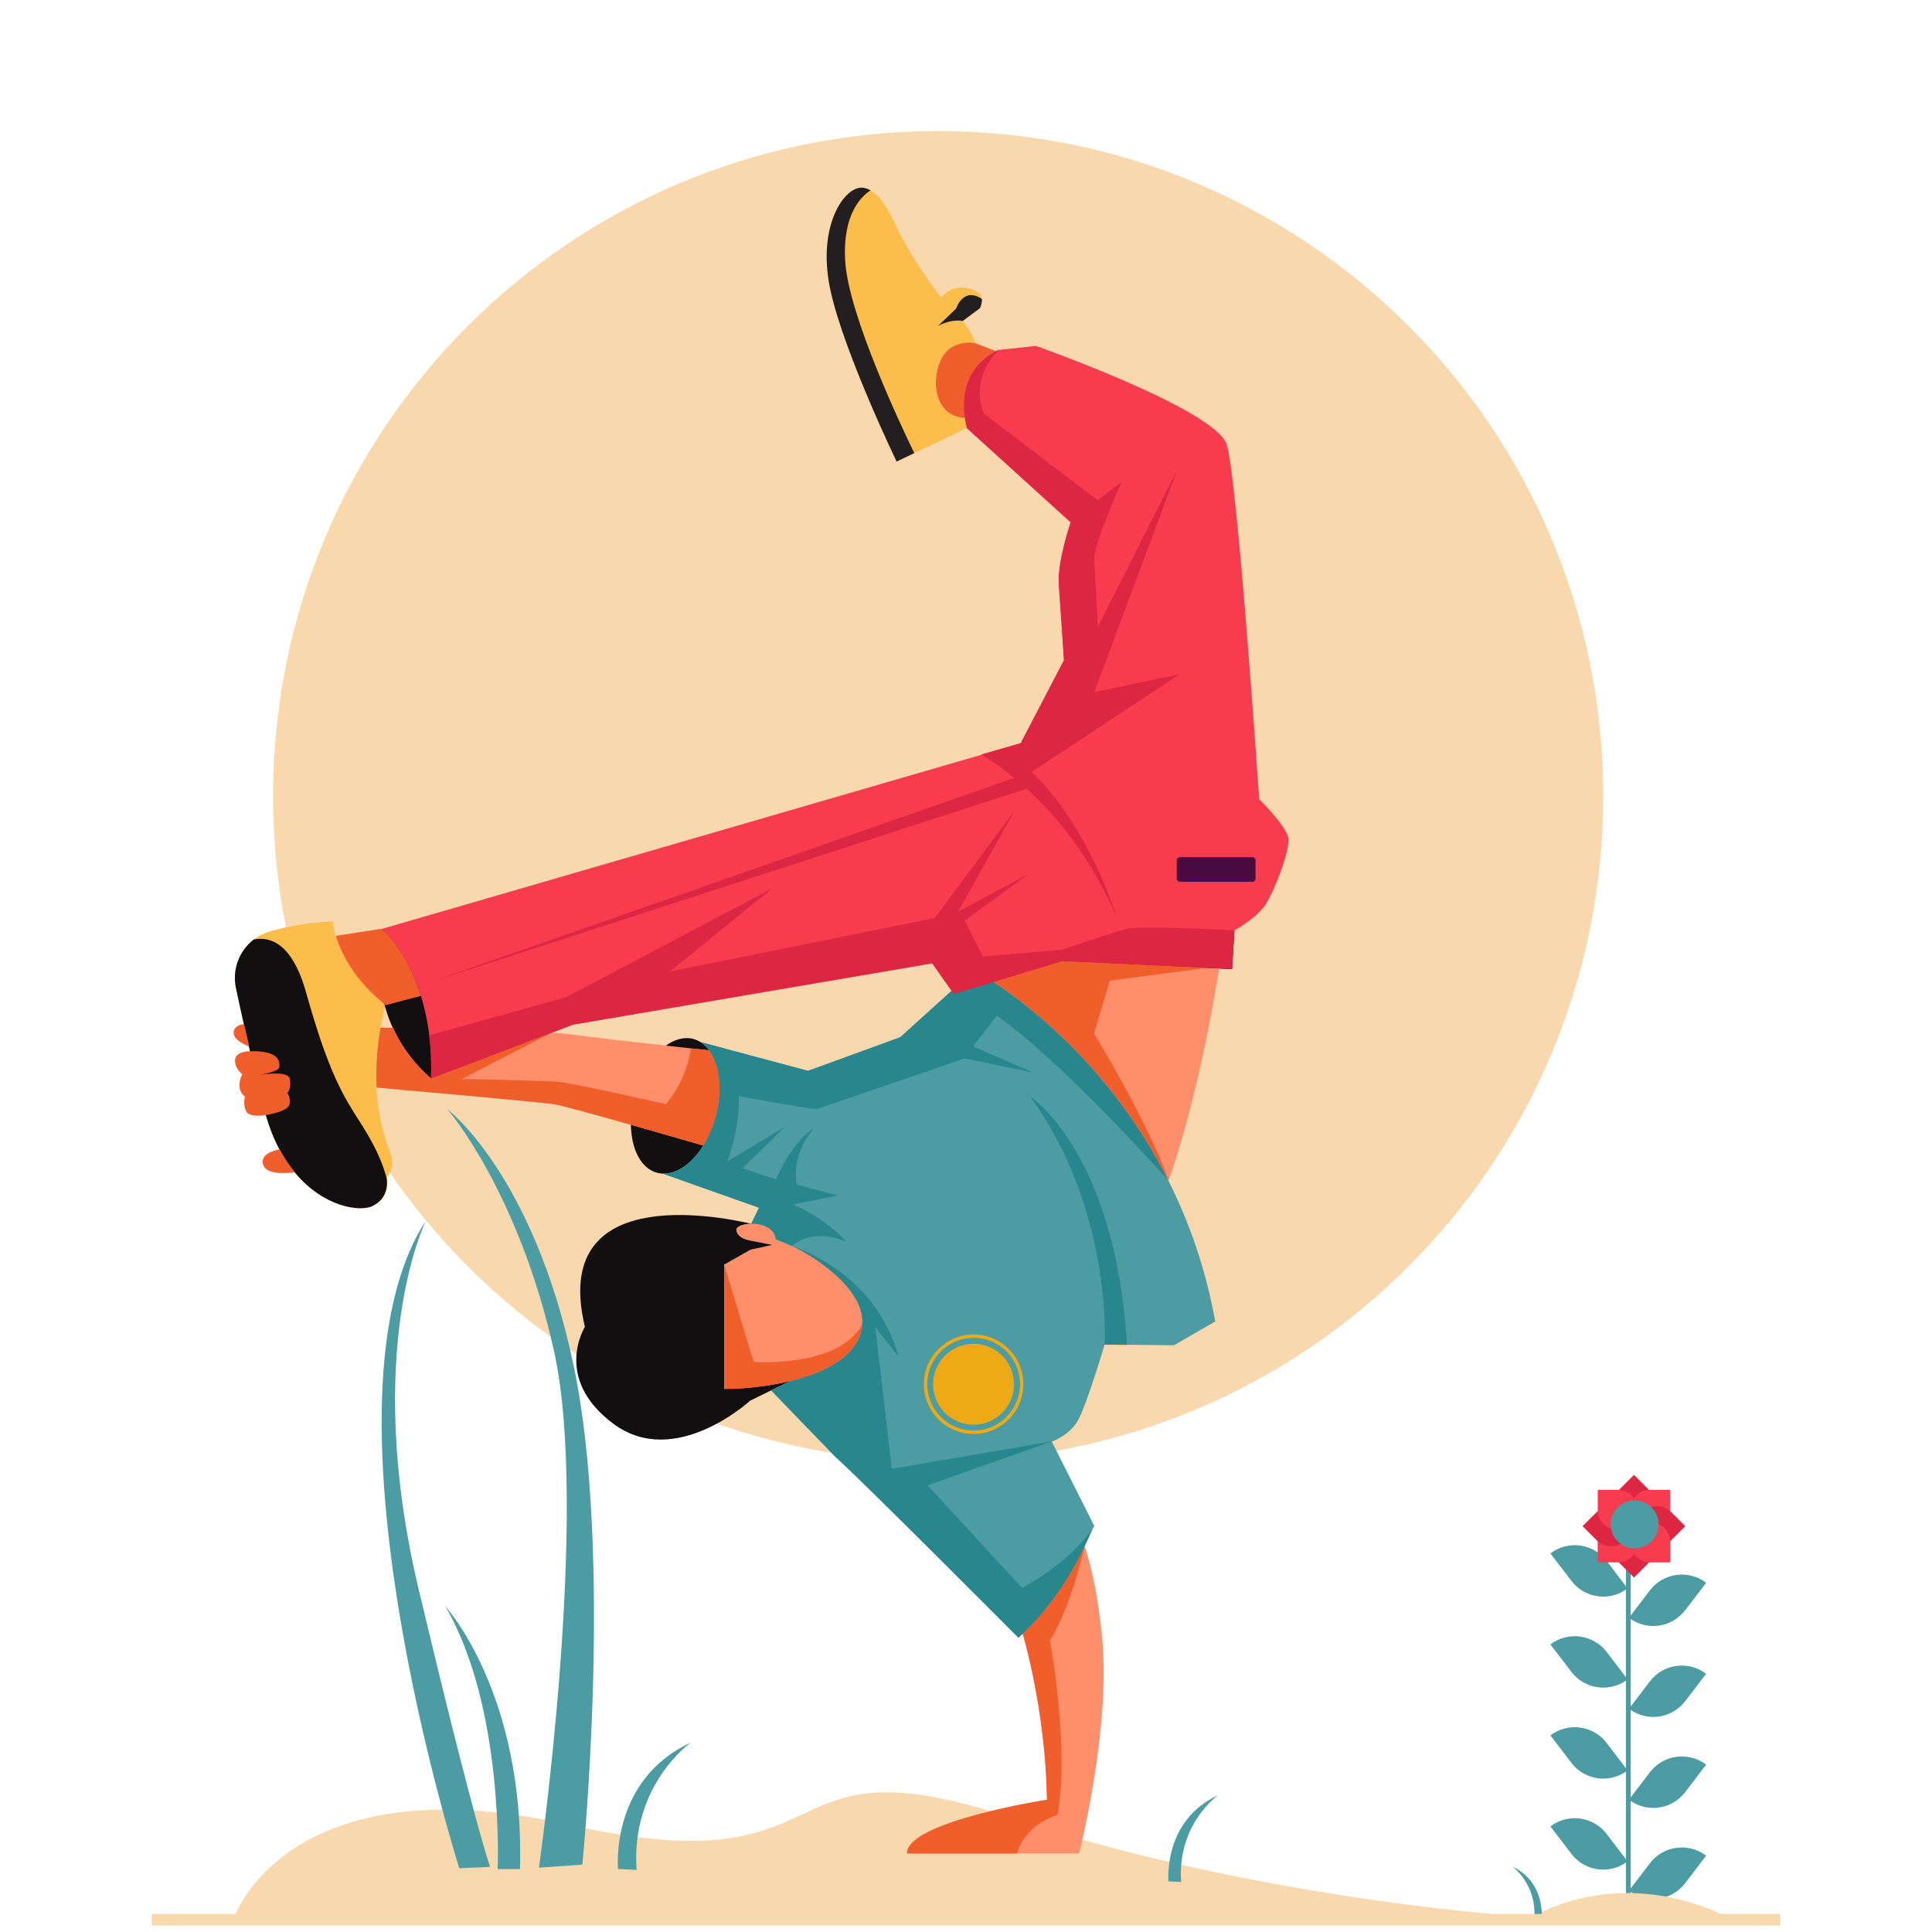 <svg width="160" height="160" viewBox="0 0 160 160" fill="none" xmlns="http://www.w3.org/2000/svg">
<path d="M77.696 121.016C108.116 121.016 132.776 96.356 132.776 65.936C132.776 35.516 108.116 10.856 77.696 10.856C47.276 10.856 22.616 35.516 22.616 65.936C22.616 96.356 47.276 121.016 77.696 121.016Z" fill="#F9D8AD"/>
<path d="M139.56 140.888L141.296 138.616C139.84 137.504 137.752 137.784 136.64 139.24L135.048 141.328V134.08C136.496 135.072 138.48 134.768 139.56 133.352L141.296 131.08C139.84 129.968 137.752 130.248 136.64 131.704L135.048 133.792V127.744H134.656V131.368L133.056 129.272C131.944 127.816 129.856 127.536 128.4 128.648L130.136 130.92C131.216 132.336 133.208 132.64 134.656 131.64V138.904L133.056 136.808C131.944 135.352 129.856 135.072 128.4 136.184L130.136 138.456C131.216 139.872 133.208 140.176 134.656 139.176V146.44L133.056 144.344C131.944 142.888 129.856 142.608 128.4 143.72L130.136 145.992C131.216 147.408 133.208 147.712 134.656 146.712V153.976L133.056 151.88C131.944 150.424 129.856 150.144 128.4 151.256L130.136 153.528C131.216 154.944 133.208 155.248 134.656 154.248V158.872C134.744 158.856 134.824 158.84 134.92 158.84C134.96 158.84 135 158.84 135.048 158.84V156.68C136.496 157.672 138.48 157.368 139.56 155.952L141.296 153.68C139.84 152.568 137.752 152.848 136.64 154.304L135.048 156.392V149.144C136.496 150.136 138.48 149.832 139.56 148.416L141.296 146.144C139.84 145.032 137.752 145.312 136.64 146.768L135.048 148.856V141.608C136.496 142.6 138.48 142.296 139.56 140.88V140.888Z" fill="#4C9CA3"/>
<path d="M135.32 126.168C133.832 126.168 133.088 124.376 134.144 123.32L135.32 122.144L136.496 123.32C137.544 124.368 136.8 126.168 135.32 126.168Z" fill="#DD2641"/>
<path d="M135.32 126.624C133.832 126.624 133.088 128.416 134.144 129.472L135.32 130.648L136.496 129.472C137.544 128.424 136.8 126.624 135.32 126.624Z" fill="#DD2641"/>
<path d="M135.48 126.232C134.432 125.184 135.176 123.384 136.656 123.384H138.32V125.048C138.32 126.536 136.528 127.272 135.472 126.224L135.48 126.232Z" fill="#F73C4F"/>
<path d="M135.16 126.552C134.112 125.504 132.312 126.248 132.312 127.728V129.392H133.976C135.464 129.392 136.2 127.6 135.152 126.544L135.16 126.552Z" fill="#F73C4F"/>
<path d="M135.544 126.392C135.544 124.904 137.336 124.16 138.392 125.216L139.568 126.392L138.392 127.568C137.344 128.616 135.544 127.872 135.544 126.392Z" fill="#DD2641"/>
<path d="M135.088 126.392C135.088 124.904 133.296 124.16 132.24 125.216L131.064 126.392L132.24 127.568C133.288 128.616 135.088 127.872 135.088 126.392Z" fill="#DD2641"/>
<path d="M135.48 126.552C136.528 125.504 138.328 126.248 138.328 127.728V129.392H136.664C135.176 129.392 134.44 127.6 135.488 126.544L135.48 126.552Z" fill="#F73C4F"/>
<path d="M135.16 126.232C136.208 125.184 135.464 123.384 133.984 123.384H132.32V125.048C132.32 126.536 134.112 127.272 135.168 126.224L135.16 126.232Z" fill="#F73C4F"/>
<path d="M135.376 128.232C136.472 128.232 137.36 127.344 137.36 126.248C137.36 125.152 136.472 124.264 135.376 124.264C134.28 124.264 133.392 125.152 133.392 126.248C133.392 127.344 134.28 128.232 135.376 128.232Z" fill="#4C9CA3"/>
<path d="M19.336 158.936C19.336 158.936 23.608 145.824 47.184 151.128C70.76 156.432 62.952 143.616 83.728 150.536C104.504 157.464 126.904 158.784 126.904 158.784C126.904 158.784 134.128 154.072 143.704 159.08L19.344 158.936H19.336Z" fill="#F9D8AD"/>
<path d="M96.768 155.808C96.768 155.808 96.288 150.8 100.864 148.68C100.864 148.68 97.48 151.056 97.816 155.856L96.768 155.808Z" fill="#4C9CA3"/>
<path d="M127.68 158.824C127.68 158.824 127.968 155.848 125.248 154.584C125.248 154.584 127.264 156 127.064 158.856L127.688 158.824H127.68Z" fill="#4C9CA3"/>
<path d="M51.184 154.784C51.184 154.784 50.48 147.432 57.2 144.32C57.2 144.32 52.232 147.816 52.72 154.856L51.184 154.784Z" fill="#4C9CA3"/>
<path d="M44.632 154.672C44.632 154.672 48.856 125.128 45.872 111.848C42.896 98.568 37.056 91.864 37.056 91.864C37.056 91.864 44.128 97.2 47.48 112.968C50.832 128.728 48.224 154.424 48.224 154.424L44.624 154.672H44.632Z" fill="#4C9CA3"/>
<path d="M41.216 154.784C41.216 154.784 41.792 141.408 36.872 133.016C36.872 133.016 43.472 140.192 43.064 154.784H41.208H41.216Z" fill="#4C9CA3"/>
<path d="M38.04 154.728C38.04 154.728 25.648 115.824 35.264 101.112C35.264 101.112 29.936 111.768 34.688 131.68C39.432 151.6 40.592 154.608 40.592 154.608L38.048 154.72L38.04 154.728Z" fill="#4C9CA3"/>
<path d="M104.576 75.216C103.728 76.248 102.224 77.048 102.224 77.048L102.032 80.248L100.968 80.2L88.016 79.592L82.264 81.328L80.936 81.728L78.984 82.312L78.8 82.048L77.2 79.776L47.44 84.856L45.68 85.528L35.688 89.328C35.584 89.24 35.48 89.144 35.384 89.056C35.024 88.728 34.704 88.384 34.408 88.04C34.336 87.96 34.272 87.88 34.2 87.792C34.152 87.736 34.104 87.672 34.056 87.616C33.928 87.456 33.808 87.296 33.696 87.136C33.624 87.032 33.544 86.92 33.472 86.816C33.424 86.744 33.376 86.672 33.336 86.608C33.2 86.392 33.072 86.184 32.96 85.968C32.904 85.872 32.856 85.776 32.808 85.688C32.712 85.504 32.624 85.312 32.536 85.128C32.496 85.056 32.464 84.976 32.432 84.904C32.376 84.776 32.328 84.648 32.272 84.528C32.128 84.152 32 83.776 31.896 83.408C31.88 83.352 31.864 83.296 31.848 83.24C31.84 83.208 31.832 83.184 31.824 83.16C31.824 83.152 31.824 83.144 31.816 83.128C31.776 82.968 31.736 82.808 31.704 82.656C31.688 82.576 31.664 82.488 31.648 82.408C31.64 82.352 31.624 82.304 31.616 82.256C31.6 82.168 31.576 82.08 31.568 81.984C31.536 81.8 31.512 81.624 31.48 81.448C31.472 81.368 31.464 81.296 31.448 81.216C31.408 80.888 31.384 80.576 31.368 80.272C31.368 80.184 31.36 80.096 31.36 80.016C31.296 78.192 31.6 76.936 31.6 76.936L81.288 62.504L84.544 61.56L88.12 54.696C88.12 54.696 87.832 50.368 87.696 48.44C87.552 46.512 88.68 43.272 88.68 43.272L80.072 35.464C80.032 35.296 80 35.136 79.968 34.976C79.952 34.864 79.928 34.752 79.912 34.64C79.392 31 81.624 29.528 82.448 29.112C82.632 29.016 82.744 28.976 82.744 28.976L85.8 28.648C85.8 28.648 100.704 33.912 101.6 36.832C102.496 39.752 104.28 66.176 104.28 66.176C104.28 66.176 106.448 68.336 106.68 69.328C106.92 70.312 105.408 74.216 104.568 75.256L104.576 75.216Z" fill="#F73C4F"/>
<path d="M81.144 25.528L79.728 26.584C79.728 26.584 80.488 27.48 80.768 28.424C80.768 28.424 78.504 27.944 77.76 30.224C77.032 32.424 77.92 34.568 79.928 34.616C80 34.616 80.072 34.616 80.152 34.616L80.12 34.968L80.08 35.44L75.72 37.528L74.256 38.232C74.256 38.232 69.976 29.368 68.808 24.2C67.64 19.032 69.696 15.896 71.056 15.592C71.056 15.592 71.472 15.408 72.096 15.776C72.624 16.08 73.304 16.768 74 18.288C75.528 21.592 77.944 24.648 77.944 24.648L78.128 24.456C78.624 23.944 79.352 23.712 80.048 23.856C80.432 23.936 80.808 24.056 81.024 24.224C81.208 24.368 81.28 24.568 81.296 24.752C81.336 25.144 81.136 25.528 81.136 25.528H81.144Z" fill="#FCBD4B"/>
<path d="M100.648 109.432L97.232 111.408L93.328 111.368L91.48 111.352C91.48 111.352 89.984 116.384 89.264 117.648C88.544 118.904 87.104 119.384 87.104 119.384L90.64 126.4C90.608 126.392 90.56 126.472 90.48 126.624C90.344 126.896 90.144 127.392 89.832 128.048C89.008 129.792 87.464 132.664 84.704 135.296C84.584 135.408 84.464 135.52 84.344 135.632C84.344 135.632 71.28 122.504 69.176 120.648L63.864 115.152L65.464 114.368C68.576 113.608 71.408 112.104 71.408 109.432C71.408 106.76 67.656 104.144 65.584 103.2C64.8 102.84 64.248 102.648 64.248 102.648C64.152 101.68 63.096 101.336 62.216 101.352L62.864 100.024L54.872 97.192C56.608 97.28 58.512 95.32 59.28 92.52C59.472 91.832 59.576 91.152 59.608 90.504C59.696 88.6 59.104 86.984 58.032 86.312L60.016 86.84L66.928 88.688L74.56 85.904L78.816 82.056L80.688 80.36C80.688 80.36 80.736 80.384 80.832 80.44C81.064 80.568 81.568 80.864 82.272 81.328C85.328 83.344 92.16 88.592 96.768 97.776V97.784C98.448 101.136 99.84 105.008 100.64 109.432H100.648Z" fill="#4C9CA3"/>
<path d="M89.36 153.496H75.112C75.112 150.848 86.712 149.048 86.712 149.048C86.616 142.344 85.072 136.568 84.704 135.288C87.472 132.656 89.016 129.784 89.832 128.04C90.384 129.744 90.952 132.208 91.272 135.592C92 143.36 89.36 153.496 89.36 153.496Z" fill="#FF8F6A"/>
<path d="M71.408 109.424C71.408 109.512 71.408 109.608 71.4 109.696C71.216 112.2 68.472 113.632 65.464 114.368C64.808 114.528 64.136 114.656 63.48 114.752C62.216 114.944 60.992 115.024 59.976 115.024V104.736L62.16 103.496L62.384 103.448L63.976 103.096L62.328 102.776L62.064 102.72C62.064 102.72 61.072 102.568 60.992 101.872C60.96 101.568 61.536 101.352 62.216 101.344C63.096 101.336 64.152 101.672 64.248 102.64C64.248 102.64 71.408 105.104 71.408 109.424Z" fill="#FF8F6A"/>
<path d="M65.464 114.36L63.864 115.144L62.12 116C62.12 116 55.936 121.696 50.832 117.936C45.736 114.176 48.44 109.888 48.44 109.888C45.592 98.08 59.208 100.648 62.208 101.344C61.528 101.352 60.96 101.568 60.984 101.872C61.056 102.568 62.056 102.72 62.056 102.72L62.32 102.776L63.968 103.096L62.376 103.448L62.152 103.496L59.968 104.736V115.024C60.976 115.024 62.2 114.944 63.472 114.752C64.128 114.656 64.8 114.528 65.456 114.368L65.464 114.36Z" fill="#110F10"/>
<path d="M100.976 80.2C100.616 82.432 99.112 91.256 96.768 97.784C92.16 88.6 85.328 83.344 82.264 81.328L88.016 79.592L100.016 80.152L100.976 80.2Z" fill="#FF8F6A"/>
<path d="M32.04 97.576C32.064 97.688 32.328 99.176 30.872 99.88C29.808 100.392 26.792 99.976 24.416 97.096C23.96 96.552 23.536 95.92 23.144 95.184C22.712 94.368 22.328 93.424 22.016 92.344C21.968 92.184 21.928 92.032 21.88 91.864C21.448 90.152 21.056 88.536 20.712 87.064C20.68 86.936 20.656 86.808 20.624 86.68C20.472 86.032 20.328 85.416 20.2 84.832C19.944 83.688 19.728 82.672 19.544 81.816C19.224 80.272 19.832 78.736 21.016 77.816C21.392 77.52 21.84 77.288 22.328 77.144C23.64 76.76 25.36 76.424 27.552 76.304C27.552 76.304 27.584 76.76 27.808 77.504C28.208 78.832 29.232 81.056 31.824 83.144C31.864 83.176 31.896 83.208 31.936 83.24C31.936 83.24 31.92 83.296 31.888 83.392C31.816 83.656 31.656 84.264 31.512 85.104C31.288 86.344 31.08 88.112 31.184 90.064C31.272 91.752 31.576 93.584 32.296 95.36C32.592 96.088 32.496 96.928 32.024 97.568C32.024 97.568 32.024 97.568 32.024 97.576H32.04Z" fill="#FCBD4B"/>
<path d="M30.864 99.872C29.8 100.384 26.784 99.968 24.408 97.088C23.952 96.544 23.528 95.912 23.136 95.176C22.704 94.36 22.32 93.416 22.008 92.336C21.96 92.176 21.92 92.024 21.872 91.856C21.44 90.144 21.048 88.528 20.704 87.056C20.672 86.928 20.648 86.8 20.616 86.672C20.464 86.024 20.32 85.408 20.192 84.824C19.936 83.68 19.72 82.664 19.536 81.808C19.216 80.264 19.824 78.728 21.008 77.808C22.28 77.544 24.168 77.992 25.344 82.176C27.24 88.944 28.456 90.816 29.896 93.056C31.336 95.296 31.776 96.688 32.016 97.56C32.016 97.56 32.016 97.56 32.016 97.568C32.04 97.68 32.304 99.168 30.848 99.872H30.864Z" fill="#110F10"/>
<path d="M35.696 89.32C35.592 89.232 35.488 89.136 35.392 89.048C35.032 88.72 34.712 88.376 34.416 88.032C34.344 87.952 34.28 87.872 34.208 87.784C34.16 87.728 34.112 87.664 34.064 87.608C33.936 87.448 33.816 87.288 33.704 87.128C33.632 87.024 33.552 86.912 33.48 86.808C33.432 86.736 33.384 86.664 33.344 86.6C33.208 86.384 33.08 86.176 32.968 85.96C32.912 85.864 32.864 85.768 32.816 85.68C32.72 85.496 32.632 85.304 32.544 85.12C32.504 85.048 32.472 84.968 32.44 84.896C32.384 84.768 32.336 84.64 32.28 84.52C32.136 84.144 32.008 83.768 31.904 83.4C31.888 83.344 31.872 83.288 31.856 83.232C31.848 83.2 31.84 83.176 31.832 83.152C31.832 83.144 31.832 83.136 31.824 83.12C31.784 82.96 31.744 82.8 31.712 82.648C31.696 82.568 31.672 82.48 31.656 82.4C31.648 82.344 31.632 82.296 31.624 82.248C31.608 82.16 31.584 82.072 31.576 81.976C31.544 81.792 31.52 81.616 31.488 81.44C31.48 81.36 31.472 81.288 31.456 81.208C31.416 80.88 31.392 80.568 31.376 80.264C31.376 80.176 31.368 80.088 31.368 80.008C31.304 78.184 31.608 76.928 31.608 76.928C31.608 76.928 33.664 78.608 34.864 82.488C35.112 83.296 35.328 84.2 35.48 85.2C35.512 85.376 35.528 85.568 35.552 85.752C35.688 86.84 35.744 88.032 35.696 89.344V89.32Z" fill="#110F10"/>
<path d="M34.864 82.472L31.944 83.24C29.264 81.128 28.216 78.848 27.816 77.504L31.608 76.912C31.608 76.912 33.664 78.592 34.864 82.472Z" fill="#F05E2B"/>
<path d="M20.632 86.672C20.264 86.528 19.512 86.176 19.376 85.696C19.224 85.176 19.736 84.824 20.216 84.824C20.344 85.408 20.488 86.024 20.64 86.672H20.632Z" fill="#F05E2B"/>
<path d="M24.008 89.352C23.872 88.68 21.976 88.944 21.52 89.016C21.872 88.952 23.088 88.72 23.128 88.384C23.168 87.992 23.248 87 20.712 87.056C20.312 87.064 19.464 87.16 19.464 87.84C19.464 88.52 20.064 88.968 20.064 88.968C20.064 88.968 19.416 90.144 20.288 90.824C20.288 90.824 20.08 91.424 20.408 92.056C20.616 92.464 21.456 92.424 22.016 92.344C22.016 92.344 23.808 92.072 23.96 91.496C24.12 90.92 23.8 90.528 23.8 90.528C23.8 90.528 24.16 90.128 24 89.36L24.008 89.352Z" fill="#F05E2B"/>
<path d="M24.416 97.088C23.432 97.2 22.04 97.224 21.8 96.48C21.528 95.624 22.568 95.296 23.152 95.184C23.544 95.912 23.968 96.544 24.424 97.096L24.416 97.088Z" fill="#F05E2B"/>
<path d="M59.28 92.512C59.032 93.392 58.68 94.2 58.248 94.872C57.2 96.544 55.712 97.48 54.4 97.12C53.072 96.752 52.28 95.16 52.248 93.152C52.232 92.368 52.344 91.52 52.576 90.656C53.08 88.84 54.048 87.376 55.144 86.592C55.896 86.056 56.696 85.84 57.448 86.048C57.984 86.2 58.44 86.552 58.784 87.048C59.632 88.264 59.864 90.344 59.264 92.512H59.28Z" fill="#110F10"/>
<path d="M59.28 92.512C59.032 93.392 58.68 94.2 58.248 94.872C57.216 94.568 54.728 93.856 52.256 93.152C49.384 92.336 46.52 91.544 45.92 91.448C44.912 91.28 35.256 90.424 31.192 90.064C31.096 88.104 31.296 86.344 31.52 85.104C31.824 85.104 32.168 85.112 32.536 85.12C32.624 85.304 32.712 85.496 32.808 85.68C32.856 85.776 32.904 85.872 32.96 85.96C33.072 86.176 33.2 86.384 33.336 86.6C33.384 86.672 33.424 86.744 33.472 86.808C33.544 86.912 33.616 87.024 33.696 87.128C33.856 87.344 34.016 87.568 34.2 87.784C34.264 87.864 34.336 87.944 34.408 88.032C34.704 88.376 35.032 88.712 35.384 89.048C35.48 89.144 35.584 89.232 35.688 89.32L45.68 85.52C46.328 85.56 46.848 85.608 47.184 85.656C48.752 85.872 52.384 86.28 55.152 86.592C55.928 86.68 56.64 86.76 57.216 86.824C58.128 86.928 58.704 86.984 58.704 86.984C58.704 86.984 58.736 87.008 58.792 87.048C59.64 88.264 59.872 90.344 59.272 92.512H59.28Z" fill="#FF8F6A"/>
<path d="M88.024 79.592C88.024 79.592 92.416 78.08 93.248 77.776C94.088 77.472 102.224 77.056 102.224 77.056L102.032 80.256L88.016 79.6L88.024 79.592Z" fill="#4A0B40"/>
<path d="M90.608 85.592C90.608 85.592 95.112 92.952 96.776 97.776C92.168 88.592 85.336 83.336 82.272 81.32L88.024 79.584L100.024 80.144L91.912 81.216L90.608 85.584V85.592Z" fill="#F05E2B"/>
<path d="M86.96 135.888C86.96 135.888 88.608 144.736 87.584 150.296C87.584 150.296 84.92 151.024 84.232 153.496H75.104C75.104 150.848 86.704 149.048 86.704 149.048C86.608 142.344 85.064 136.568 84.696 135.288C87.464 132.656 89.008 129.784 89.824 128.04C89.824 128.04 88.832 132.768 86.952 135.888H86.96Z" fill="#F05E2B"/>
<path d="M59.28 92.512C59.032 93.392 58.68 94.2 58.248 94.872C57.216 94.568 54.728 93.856 52.256 93.152C49.384 92.336 46.52 91.544 45.92 91.448C44.912 91.28 35.256 90.424 31.192 90.064C31.096 88.104 31.296 86.344 31.52 85.104C31.824 85.104 32.168 85.112 32.536 85.12C32.624 85.304 32.712 85.496 32.808 85.68C32.856 85.776 32.904 85.872 32.96 85.96C33.072 86.176 33.2 86.384 33.336 86.6C33.384 86.672 33.424 86.744 33.472 86.808C33.544 86.912 33.616 87.024 33.696 87.128C33.856 87.344 34.016 87.568 34.2 87.784C34.264 87.864 34.336 87.944 34.408 88.032C34.704 88.376 35.032 88.712 35.384 89.048C35.48 89.144 35.584 89.232 35.688 89.32L45.68 85.52L38.264 89.352C38.264 89.352 45.16 89.496 46.272 89.592C47.392 89.688 55.152 91.44 55.152 91.44C56.48 89.84 57.016 88.152 57.216 86.816C58.128 86.92 58.704 86.976 58.704 86.976C58.704 86.976 58.736 87 58.792 87.04C59.64 88.256 59.872 90.336 59.272 92.504L59.28 92.512Z" fill="#F05E2B"/>
<path d="M79.92 34.608C77.912 34.56 77.032 32.416 77.752 30.216C78.496 27.936 80.76 28.416 80.76 28.416L82.456 29.072C81.624 29.488 79.392 30.96 79.92 34.6V34.608Z" fill="#F05E2B"/>
<path d="M75.72 37.52L74.256 38.224C74.256 38.224 69.976 29.36 68.808 24.192C67.64 19.024 69.696 15.888 71.056 15.584C71.056 15.584 71.472 15.4 72.096 15.768C71.384 16.216 69.744 17.688 70 21.672C70.288 26.144 74.696 35.424 75.72 37.528V37.52Z" fill="#231F20"/>
<path d="M81.144 25.528L79.728 26.584C79.728 26.584 78.912 26.36 77.696 26.984L79.184 25.552C79.184 25.552 79.752 23.728 81.312 24.752C81.352 25.144 81.152 25.528 81.152 25.528H81.144Z" fill="#231F20"/>
<path d="M70.104 102.848C70.008 102.8 67.488 101.608 65.576 103.192C64.792 102.832 64.24 102.64 64.24 102.64C64.144 101.672 63.088 101.328 62.208 101.344L62.856 100.016L54.864 97.184C56.6 97.272 58.504 95.312 59.272 92.512C60.024 89.792 59.464 87.208 58.024 86.312L60.008 86.84C60.936 88.168 62.024 91.016 60.24 96.184L65.04 93.288L61.488 96.752L64.256 97.664C64.256 97.664 65.592 94.512 67.408 93.432C67.312 93.536 65.52 95.488 65.984 98.104L69.4 99.016L65.68 99.752C65.68 99.752 68.408 100.88 70.096 102.864L70.104 102.848Z" fill="#28878D"/>
<path d="M90.48 126.616C90.344 126.888 90.144 127.384 89.832 128.04C89.008 129.784 87.464 132.656 84.704 135.288C84.584 135.4 84.464 135.512 84.344 135.624C84.344 135.624 71.28 122.496 69.176 120.64L63.864 115.144L65.464 114.36C68.576 113.6 71.408 112.096 71.408 109.424C71.408 106.752 67.656 104.136 65.584 103.192C65.792 103.256 72.472 105.32 74.408 112.328L72.488 109.92L73.856 121.64L87.096 119.376L76.816 123.008L84.648 131.504C84.648 131.504 88.312 129.648 90.472 126.616H90.48Z" fill="#28878D"/>
<path d="M82.544 84.12L80.584 86.656L85.56 88.824L79.896 87.656L67.672 91.84C67.672 91.944 62.896 91.088 59.6 90.496C59.688 88.592 59.096 86.976 58.024 86.304L60.008 86.832L66.92 88.68L74.552 85.896L78.808 82.048L80.68 80.352C80.68 80.352 80.728 80.376 80.824 80.432C81.056 80.56 81.56 80.856 82.264 81.32C85.32 83.336 92.152 88.584 96.76 97.768C96.496 97.472 88 87.92 82.536 84.112L82.544 84.12Z" fill="#28878D"/>
<path d="M91.48 111.352C91.48 111.352 92.176 100.272 85.32 90.816C85.32 90.816 92.376 95.384 93.328 111.376L91.48 111.36V111.352Z" fill="#28878D"/>
<path d="M71.4 109.696C71.216 112.2 68.472 113.632 65.464 114.368C64.808 114.528 64.136 114.656 63.48 114.752C62.216 114.944 60.992 115.024 59.976 115.024V104.736L62.416 112.792C62.416 112.792 69.424 113.304 71.4 109.696Z" fill="#F05E2B"/>
<path d="M83.615 116.154C84.453 114.503 83.794 112.486 82.143 111.649C80.492 110.811 78.475 111.47 77.637 113.121C76.799 114.772 77.459 116.79 79.11 117.627C80.761 118.465 82.778 117.805 83.615 116.154Z" fill="#EDAA15"/>
<path d="M80.632 118.752C78.36 118.752 76.512 116.904 76.512 114.632C76.512 112.36 78.36 110.512 80.632 110.512C82.904 110.512 84.752 112.36 84.752 114.632C84.752 116.904 82.904 118.752 80.632 118.752ZM80.632 110.792C78.512 110.792 76.792 112.512 76.792 114.632C76.792 116.752 78.512 118.472 80.632 118.472C82.752 118.472 84.472 116.752 84.472 114.632C84.472 112.512 82.752 110.792 80.632 110.792Z" fill="#EDAA15"/>
<path d="M103.72 70.984H97.712C97.57 70.984 97.456 71.099 97.456 71.24V72.768C97.456 72.909 97.57 73.024 97.712 73.024H103.72C103.861 73.024 103.976 72.909 103.976 72.768V71.24C103.976 71.099 103.861 70.984 103.72 70.984Z" fill="#4A0B40"/>
<path d="M102.232 77.048L102.04 80.248L100.976 80.2L88.024 79.592L82.272 81.328L80.944 81.728L78.992 82.312L78.808 82.048L77.208 79.776L47.448 84.856L45.688 85.528L35.696 89.328C35.744 88.016 35.688 86.824 35.552 85.736L46.888 82.584L63.896 73.608L55.48 80.456L77.424 76.024L84.048 67.096L79.336 75.512L85.28 72.312L79.888 76.24L81.4 79.216L87.912 78.656C87.912 78.656 92.232 77.2 93.352 76.912C94.48 76.632 102.224 77.056 102.224 77.056L102.232 77.048Z" fill="#DD2641"/>
<path d="M85.032 65.32C87.448 67.528 90.288 70.92 92.432 75.848C92.368 75.624 90.176 68.504 85.448 63.92L97.712 55.824L90.624 57.328L97.48 38.936L90.92 51.904C90.92 51.904 90.696 47.528 90.616 46.328C90.544 45.144 92.808 40.08 92.872 39.92L90.912 41.424L81.488 34.264C81.488 34.264 81.264 33.816 81.176 33.104C81.056 32.112 81.2 30.616 82.568 29.136C82.624 29.08 82.68 29.016 82.736 28.952C82.736 28.952 82.624 28.992 82.44 29.088C81.608 29.504 79.376 30.976 79.904 34.616C79.92 34.728 79.936 34.832 79.96 34.952C79.992 35.112 80.024 35.272 80.064 35.44L88.672 43.248C88.672 43.248 87.544 46.496 87.688 48.416C87.832 50.344 88.112 54.672 88.112 54.672L84.536 61.536L81.28 62.48C81.976 62.904 82.912 63.536 83.984 64.424L35.736 81.304L85.016 65.32H85.032Z" fill="#DD2641"/>
<path d="M147.432 158.504H12.568V159.464H147.432V158.504Z" fill="#F9D8AD"/>
</svg>
